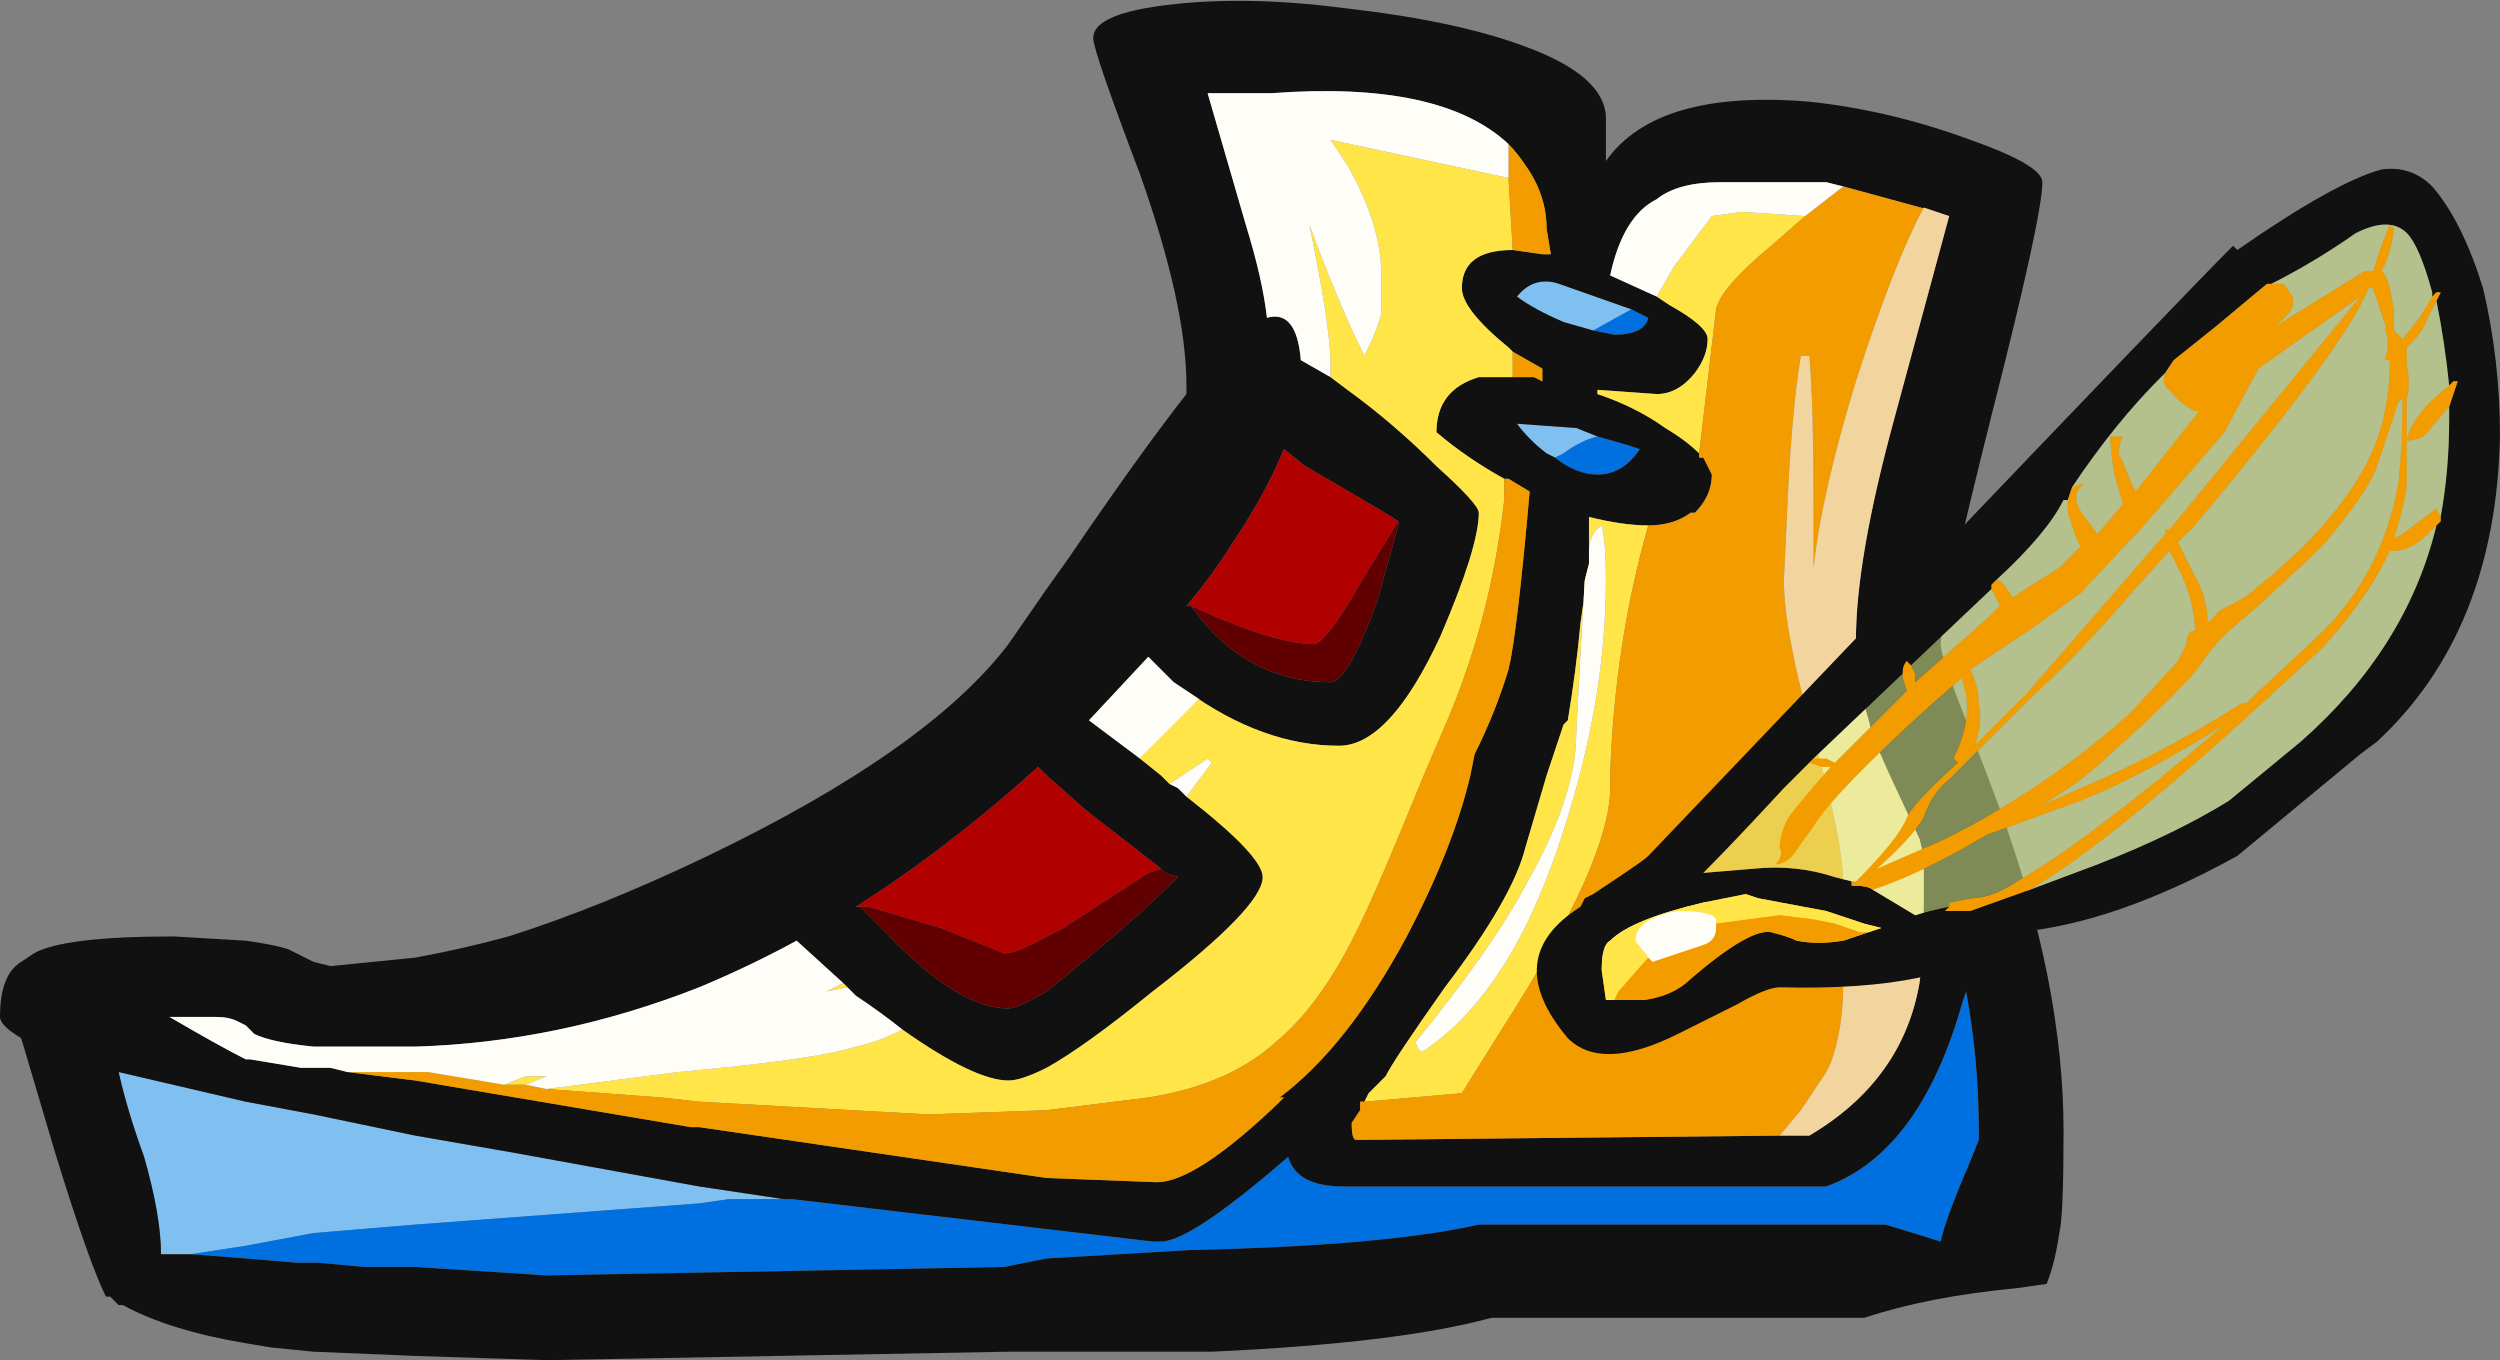 <?xml version="1.0" encoding="UTF-8" standalone="no"?>
<svg xmlns:ffdec="https://www.free-decompiler.com/flash" xmlns:xlink="http://www.w3.org/1999/xlink" ffdec:objectType="shape" height="16.05px" width="29.5px" xmlns="http://www.w3.org/2000/svg">
  <rect width="100%" height="100%" fill="#808080" stroke="none"/>
  <g transform="matrix(1.0, 0.0, 0.0, 1.0, 20.65, 12.75)">
    <path d="M-17.1 -0.15 L-16.75 -0.15 -17.1 -0.15" fill="#4eac98" fill-rule="evenodd" stroke="none"/>
    <path d="M-11.4 1.4 L-12.05 1.4 -12.4 1.45 -15.75 1.7 -16.95 1.8 -17.75 1.95 -18.4 2.05 -18.75 2.05 Q-18.75 1.6 -18.95 0.9 -19.15 0.35 -19.25 -0.1 L-17.75 0.25 -16.95 0.4 -15.75 0.65 -14.6 0.85 -12.4 1.25 -11.4 1.4 M-1.85 -8.85 L-2.2 -8.95 Q-2.55 -9.1 -2.75 -9.25 -2.55 -9.5 -2.25 -9.4 L-1.4 -9.1 -1.85 -8.85 M-1.8 -7.6 Q-2.0 -7.55 -2.2 -7.4 L-2.3 -7.35 -2.4 -7.4 Q-2.6 -7.55 -2.75 -7.75 L-2.05 -7.7 -1.8 -7.6" fill="#80c0f0" fill-rule="evenodd" stroke="none"/>
    <path d="M-11.4 1.4 L-11.3 1.4 -7.05 1.9 -6.95 1.9 Q-6.6 1.9 -5.45 0.9 -5.35 1.25 -4.8 1.25 L0.9 1.25 Q2.0 0.85 2.5 -0.9 L2.55 -1.05 Q2.7 -0.25 2.7 0.6 L2.7 0.7 2.6 0.95 Q2.3 1.65 2.25 1.9 L1.6 1.7 -3.2 1.7 Q-4.3 1.95 -6.6 2.0 L-8.3 2.1 -8.8 2.2 -14.2 2.3 -15.75 2.2 -16.35 2.2 -16.9 2.15 -17.15 2.15 -17.75 2.1 -18.4 2.05 -17.75 1.95 -16.95 1.8 -15.75 1.7 -12.4 1.45 -12.05 1.4 -11.4 1.4 M-1.4 -9.1 L-1.2 -9.0 Q-1.25 -8.8 -1.6 -8.8 L-1.85 -8.85 -1.4 -9.1 M-2.3 -7.35 L-2.2 -7.4 Q-2.0 -7.55 -1.8 -7.6 L-1.45 -7.5 -1.3 -7.45 Q-1.5 -7.15 -1.8 -7.15 -2.05 -7.15 -2.3 -7.35" fill="#0070e0" fill-rule="evenodd" stroke="none"/>
    <path d="M2.6 -11.1 Q3.45 -10.8 3.45 -10.6 3.45 -10.2 2.85 -7.85 2.25 -5.45 2.25 -5.15 2.25 -5.0 2.55 -4.25 L2.8 -3.6 2.95 -3.2 Q3.7 -1.15 3.7 0.6 3.7 1.6 3.65 1.8 3.6 2.15 3.5 2.4 L3.15 2.45 Q2.1 2.55 1.35 2.8 L-3.05 2.8 Q-4.15 3.1 -6.35 3.2 L-8.75 3.2 -14.2 3.3 -15.75 3.25 -16.95 3.2 -17.45 3.15 -17.75 3.1 Q-18.65 2.95 -19.2 2.65 L-19.25 2.65 -19.35 2.55 -19.4 2.55 Q-19.6 2.15 -20.0 0.85 L-20.4 -0.5 Q-20.65 -0.65 -20.65 -0.75 -20.65 -1.25 -20.4 -1.4 L-20.25 -1.5 Q-19.9 -1.7 -18.6 -1.7 L-17.75 -1.65 Q-17.4 -1.6 -17.25 -1.55 L-16.95 -1.4 -16.75 -1.35 -15.75 -1.45 Q-15.2 -1.55 -14.65 -1.7 -13.55 -2.05 -12.3 -2.65 -9.7 -3.9 -8.75 -5.15 L-8.3 -5.8 -8.05 -6.15 Q-7.2 -7.4 -6.65 -8.1 L-6.65 -8.2 Q-6.65 -9.15 -7.2 -10.7 -7.75 -12.15 -7.75 -12.3 -7.75 -12.6 -6.8 -12.7 -5.9 -12.8 -4.75 -12.65 -3.45 -12.5 -2.65 -12.2 -1.7 -11.85 -1.7 -11.35 L-1.7 -10.85 Q-1.1 -11.7 0.7 -11.55 1.65 -11.45 2.6 -11.1 M0.9 -10.6 L0.7 -10.6 -0.35 -10.6 Q-0.85 -10.6 -1.1 -10.4 -1.5 -10.2 -1.65 -9.5 L-1.1 -9.25 -0.95 -9.15 Q-0.5 -8.9 -0.5 -8.75 -0.5 -8.55 -0.65 -8.35 -0.85 -8.1 -1.1 -8.1 L-1.8 -8.15 -1.8 -8.1 Q-1.35 -7.95 -1.0 -7.7 -0.75 -7.55 -0.6 -7.4 L-0.6 -7.35 -0.55 -7.35 -0.45 -7.15 Q-0.45 -6.9 -0.65 -6.7 L-0.7 -6.7 Q-0.9 -6.55 -1.2 -6.55 -1.5 -6.55 -1.9 -6.65 L-1.9 -6.25 -1.9 -6.1 -2.0 -5.4 Q-2.05 -4.85 -2.15 -4.25 L-2.2 -4.2 -2.4 -3.6 -2.65 -2.75 Q-2.8 -2.15 -3.6 -1.1 -4.2 -0.25 -4.3 -0.05 L-4.5 0.15 -4.55 0.25 -4.6 0.25 -4.6 0.35 -4.7 0.5 Q-4.7 0.7 -4.65 0.7 L-4.55 0.7 0.35 0.65 0.7 0.65 Q1.8 0.0 2.0 -1.15 2.05 -1.5 2.05 -2.15 L2.05 -2.65 2.0 -2.85 1.65 -3.6 1.45 -4.05 1.4 -4.25 Q1.25 -4.75 1.25 -5.2 1.25 -6.15 1.7 -7.8 L2.35 -10.2 2.2 -10.25 1.1 -10.55 0.9 -10.6 M-18.4 2.05 L-17.75 2.1 -17.15 2.15 -16.9 2.15 -16.35 2.2 -15.75 2.2 -14.2 2.3 -8.8 2.2 -8.3 2.1 -6.6 2.0 Q-4.3 1.95 -3.2 1.7 L1.6 1.7 2.25 1.9 Q2.3 1.65 2.6 0.95 L2.7 0.7 2.7 0.6 Q2.7 -0.25 2.55 -1.05 L2.5 -0.9 Q2.0 0.85 0.9 1.25 L-4.8 1.25 Q-5.35 1.25 -5.45 0.9 -6.6 1.9 -6.95 1.9 L-7.05 1.9 -11.3 1.4 -11.4 1.4 -12.4 1.25 -14.6 0.85 -15.75 0.65 -16.95 0.4 -17.75 0.25 -19.25 -0.1 Q-19.15 0.35 -18.95 0.9 -18.75 1.6 -18.75 2.05 L-18.4 2.05 M-10.7 -1.15 L-11.25 -1.65 Q-11.8 -1.35 -12.4 -1.1 -14.05 -0.45 -15.75 -0.4 L-16.95 -0.4 Q-17.45 -0.45 -17.65 -0.55 L-17.75 -0.65 -17.85 -0.7 Q-17.95 -0.75 -18.1 -0.75 L-18.65 -0.75 Q-18.05 -0.4 -17.75 -0.25 L-17.7 -0.25 -17.1 -0.15 -16.75 -0.15 -16.55 -0.1 -15.75 0.0 -12.5 0.55 -12.4 0.55 -8.3 1.15 -7.0 1.2 Q-6.55 1.2 -5.6 0.3 L-5.5 0.2 -5.55 0.2 Q-4.75 -0.4 -4.05 -1.7 -3.5 -2.75 -3.3 -3.6 L-3.25 -3.85 Q-3.0 -4.35 -2.85 -4.85 -2.75 -5.25 -2.6 -6.95 L-2.85 -7.1 -2.9 -7.1 Q-3.35 -7.35 -3.7 -7.65 -3.7 -8.15 -3.2 -8.3 L-2.8 -8.3 -2.55 -8.3 -2.45 -8.25 -2.45 -8.4 -2.8 -8.6 -2.85 -8.65 Q-3.4 -9.1 -3.4 -9.35 -3.4 -9.8 -2.8 -9.8 L-2.45 -9.75 -2.35 -9.75 -2.4 -10.05 Q-2.4 -10.45 -2.65 -10.8 -2.75 -10.95 -2.85 -11.05 -3.65 -11.8 -5.65 -11.65 L-6.4 -11.65 -5.95 -10.1 Q-5.75 -9.45 -5.7 -9.0 -5.35 -9.1 -5.3 -8.5 L-4.95 -8.3 -4.75 -8.15 Q-4.2 -7.75 -3.7 -7.25 -3.2 -6.8 -3.2 -6.7 -3.2 -6.3 -3.65 -5.25 -4.25 -3.95 -4.85 -3.95 -5.75 -3.95 -6.65 -4.6 L-6.8 -4.7 -7.1 -5.0 -7.8 -4.25 -7.2 -3.8 -6.95 -3.6 -6.85 -3.5 -6.75 -3.45 -6.65 -3.35 Q-5.75 -2.65 -5.75 -2.4 -5.75 -2.05 -7.05 -1.05 -7.85 -0.4 -8.3 -0.15 -8.6 0.0 -8.75 0.0 -9.15 0.0 -10.0 -0.6 -10.25 -0.8 -10.55 -1.0 L-10.65 -1.1 -10.7 -1.15 M-4.15 -6.6 Q-4.3 -6.7 -5.25 -7.25 L-5.5 -7.45 Q-5.7 -6.95 -6.1 -6.35 -6.35 -5.95 -6.65 -5.6 L-6.6 -5.6 -6.4 -5.35 Q-5.8 -4.7 -4.95 -4.7 -4.75 -4.7 -4.4 -5.65 L-4.15 -6.55 -4.15 -6.6 M-1.85 -8.85 L-1.6 -8.8 Q-1.25 -8.8 -1.2 -9.0 L-1.4 -9.1 -2.25 -9.4 Q-2.55 -9.5 -2.75 -9.25 -2.55 -9.1 -2.2 -8.95 L-1.85 -8.85 M-1.8 -7.6 L-2.05 -7.7 -2.75 -7.75 Q-2.6 -7.55 -2.4 -7.4 L-2.3 -7.35 Q-2.05 -7.15 -1.8 -7.15 -1.5 -7.15 -1.3 -7.45 L-1.45 -7.5 -1.8 -7.6 M-6.95 -2.5 L-7.85 -3.2 -8.3 -3.6 -8.4 -3.7 Q-9.45 -2.75 -10.55 -2.05 L-10.5 -2.05 -10.2 -1.75 Q-9.35 -0.85 -8.75 -0.85 -8.65 -0.85 -8.3 -1.05 L-7.75 -1.5 Q-7.15 -2.0 -6.75 -2.4 L-6.9 -2.45 -6.95 -2.5" fill="#111111" fill-rule="evenodd" stroke="none"/>
    <path d="M0.7 -10.6 L0.9 -10.6 0.7 -10.6 M-4.55 0.25 L-4.5 0.15 -4.3 -0.05 Q-4.2 -0.25 -3.6 -1.1 -2.8 -2.15 -2.65 -2.75 L-2.4 -3.6 -2.2 -4.2 -2.15 -4.25 Q-2.05 -4.85 -2.0 -5.4 L-1.9 -6.1 -1.95 -5.9 -2.0 -5.05 -2.05 -4.1 Q-2.05 -3.35 -2.65 -2.3 -3.05 -1.55 -3.95 -0.45 L-3.9 -0.35 -3.85 -0.35 Q-2.8 -1.05 -2.2 -2.95 -1.7 -4.5 -1.7 -5.9 -1.7 -6.35 -1.75 -6.55 -1.9 -6.45 -1.9 -6.25 L-1.9 -6.65 Q-1.5 -6.55 -1.2 -6.55 -1.6 -5.15 -1.65 -3.6 L-1.65 -3.45 Q-1.65 -2.6 -2.9 -0.65 L-3.4 0.15 -4.55 0.25 M-0.6 -7.4 Q-0.75 -7.55 -1.0 -7.7 -1.35 -7.95 -1.8 -8.1 L-1.8 -8.15 -1.1 -8.1 Q-0.85 -8.1 -0.65 -8.35 -0.5 -8.55 -0.5 -8.75 -0.5 -8.9 -0.95 -9.15 L-1.1 -9.25 -0.9 -9.6 -0.45 -10.2 -0.1 -10.25 0.65 -10.2 0.25 -9.85 Q-0.35 -9.35 -0.4 -9.1 L-0.6 -7.4 M-14.7 0.05 L-14.45 -0.05 -14.2 -0.05 -14.45 0.05 -14.7 0.05 M-14.2 0.1 L-12.65 -0.1 Q-11.0 -0.25 -10.55 -0.4 -10.3 -0.45 -10.0 -0.6 -9.15 0.0 -8.75 0.0 -8.6 0.0 -8.3 -0.15 -7.85 -0.4 -7.05 -1.05 -5.75 -2.05 -5.75 -2.4 -5.75 -2.65 -6.65 -3.35 L-6.35 -3.75 -6.4 -3.8 -6.85 -3.5 -6.95 -3.6 -7.2 -3.8 -6.5 -4.5 -6.65 -4.6 Q-5.75 -3.95 -4.85 -3.95 -4.25 -3.95 -3.65 -5.25 -3.2 -6.3 -3.2 -6.7 -3.2 -6.8 -3.7 -7.25 -4.2 -7.75 -4.75 -8.15 L-4.95 -8.3 -4.95 -8.45 Q-4.95 -8.9 -5.2 -10.1 -4.85 -9.15 -4.55 -8.55 -4.4 -8.85 -4.35 -9.05 L-4.35 -9.5 Q-4.35 -10.1 -4.75 -10.8 L-4.95 -11.1 -2.85 -10.65 -2.8 -9.8 Q-3.4 -9.8 -3.4 -9.35 -3.4 -9.1 -2.85 -8.65 L-2.8 -8.6 -2.8 -8.3 -3.2 -8.3 Q-3.7 -8.15 -3.7 -7.65 -3.35 -7.35 -2.9 -7.1 L-2.9 -6.85 Q-3.05 -5.5 -3.55 -4.3 L-3.85 -3.6 Q-4.4 -2.25 -4.6 -1.85 -5.05 -0.9 -5.6 -0.45 -6.15 0.05 -7.1 0.2 L-8.3 0.35 -9.7 0.4 -12.4 0.25 -12.85 0.2 -14.2 0.1 M-10.65 -1.1 L-10.9 -1.05 -10.7 -1.15 -10.65 -1.1" fill="#ffe547" fill-rule="evenodd" stroke="none"/>
    <path d="M1.1 -10.55 L2.2 -10.25 2.05 -10.3 Q1.7 -9.65 1.25 -8.25 0.85 -6.95 0.75 -6.05 L0.75 -6.7 Q0.75 -8.0 0.7 -8.55 L0.6 -8.55 Q0.5 -7.95 0.45 -6.95 L0.4 -5.9 Q0.4 -5.3 0.75 -4.05 1.1 -2.85 1.1 -2.3 L1.1 -1.15 Q1.1 -0.6 0.95 -0.2 L0.9 -0.1 0.6 0.35 0.35 0.65 -4.55 0.7 -4.65 0.7 Q-4.7 0.7 -4.7 0.5 L-4.6 0.35 -4.6 0.25 -4.55 0.25 -3.4 0.15 -2.9 -0.65 Q-1.65 -2.6 -1.65 -3.45 L-1.65 -3.6 Q-1.6 -5.15 -1.2 -6.55 -0.9 -6.55 -0.7 -6.7 L-0.65 -6.7 Q-0.45 -6.9 -0.45 -7.15 L-0.55 -7.35 -0.6 -7.35 -0.6 -7.4 -0.4 -9.1 Q-0.35 -9.35 0.25 -9.85 L0.65 -10.2 1.1 -10.55 M0.1 -2.05 L0.05 -2.1 -0.5 -2.1 Q-0.8 -2.25 -1.3 -1.95 -1.75 -1.7 -1.85 -1.4 -1.75 -1.4 -1.5 -1.45 L-1.4 -1.45 -0.75 -1.75 0.1 -2.05 M-16.55 -0.1 L-15.6 -0.1 -14.7 0.05 -14.45 0.05 -14.2 0.1 -12.85 0.2 -12.4 0.25 -9.7 0.4 -8.3 0.35 -7.1 0.2 Q-6.15 0.05 -5.6 -0.45 -5.05 -0.9 -4.6 -1.85 -4.4 -2.25 -3.85 -3.6 L-3.55 -4.3 Q-3.05 -5.5 -2.9 -6.85 L-2.9 -7.1 -2.85 -7.1 -2.6 -6.95 Q-2.75 -5.25 -2.85 -4.85 -3.0 -4.35 -3.25 -3.85 L-3.3 -3.6 Q-3.5 -2.75 -4.05 -1.7 -4.75 -0.4 -5.55 0.2 L-5.5 0.2 -5.6 0.3 Q-6.55 1.2 -7.0 1.2 L-8.3 1.15 -12.4 0.55 -12.5 0.55 -15.75 0.0 -16.55 -0.1 M-2.85 -10.65 L-2.85 -11.05 Q-2.75 -10.95 -2.65 -10.8 -2.4 -10.45 -2.4 -10.05 L-2.35 -9.75 -2.45 -9.75 -2.8 -9.8 -2.85 -10.65 M-2.8 -8.6 L-2.45 -8.4 -2.45 -8.25 -2.55 -8.3 -2.8 -8.3 -2.8 -8.6" fill="#f29c00" fill-rule="evenodd" stroke="none"/>
    <path d="M0.7 -10.6 L0.9 -10.6 1.1 -10.55 0.65 -10.2 -0.1 -10.25 -0.45 -10.2 -0.9 -9.6 -1.1 -9.25 -1.65 -9.5 Q-1.5 -10.2 -1.1 -10.4 -0.85 -10.6 -0.35 -10.6 L0.7 -10.6 M-1.9 -6.1 L-1.9 -6.25 Q-1.9 -6.45 -1.75 -6.55 -1.7 -6.35 -1.7 -5.9 -1.7 -4.5 -2.2 -2.95 -2.8 -1.05 -3.85 -0.35 L-3.9 -0.35 -3.95 -0.45 Q-3.05 -1.55 -2.65 -2.3 -2.05 -3.35 -2.05 -4.1 L-2.0 -5.05 -1.95 -5.9 -1.9 -6.1 M0.1 -2.05 L-0.75 -1.75 -1.4 -1.45 -1.5 -1.45 Q-1.75 -1.4 -1.85 -1.4 -1.75 -1.7 -1.3 -1.95 -0.8 -2.25 -0.5 -2.1 L0.05 -2.1 0.1 -2.05 M-17.1 -0.15 L-17.7 -0.25 -17.75 -0.25 Q-18.05 -0.4 -18.65 -0.75 L-18.1 -0.75 Q-17.95 -0.75 -17.85 -0.7 L-17.75 -0.65 -17.65 -0.55 Q-17.45 -0.45 -16.95 -0.4 L-15.75 -0.4 Q-14.05 -0.45 -12.4 -1.1 -11.8 -1.35 -11.25 -1.65 L-10.7 -1.15 -10.9 -1.05 -10.65 -1.1 -10.55 -1.0 Q-10.25 -0.8 -10.0 -0.6 -10.3 -0.45 -10.55 -0.4 -11.0 -0.25 -12.65 -0.1 L-14.2 0.1 -14.45 0.05 -14.2 -0.05 -14.45 -0.05 -14.7 0.05 -15.6 -0.1 -16.55 -0.1 -16.75 -0.15 -17.1 -0.15 M-2.85 -11.05 L-2.85 -10.65 -4.95 -11.1 -4.75 -10.8 Q-4.35 -10.1 -4.35 -9.5 L-4.35 -9.05 Q-4.4 -8.85 -4.55 -8.55 -4.85 -9.15 -5.2 -10.1 -4.95 -8.9 -4.95 -8.45 L-4.95 -8.3 -5.3 -8.5 Q-5.35 -9.1 -5.7 -9.0 -5.75 -9.45 -5.95 -10.1 L-6.4 -11.65 -5.65 -11.65 Q-3.65 -11.8 -2.85 -11.05 M-6.65 -4.6 L-6.5 -4.5 -7.2 -3.8 -7.8 -4.25 -7.1 -5.0 -6.8 -4.7 -6.65 -4.6 M-6.85 -3.5 L-6.4 -3.8 -6.35 -3.75 -6.65 -3.35 -6.75 -3.45 -6.85 -3.5" fill="#fffdf7" fill-rule="evenodd" stroke="none"/>
    <path d="M2.2 -10.25 L2.35 -10.2 1.7 -7.8 Q1.25 -6.15 1.25 -5.2 1.25 -4.75 1.4 -4.25 L1.45 -4.05 1.65 -3.6 2.0 -2.85 2.05 -2.65 2.05 -2.15 Q2.05 -1.5 2.0 -1.15 1.8 0.0 0.7 0.65 L0.35 0.65 0.6 0.35 0.9 -0.1 0.95 -0.2 Q1.1 -0.6 1.1 -1.15 L1.1 -2.3 Q1.1 -2.85 0.75 -4.05 0.4 -5.3 0.4 -5.9 L0.45 -6.95 Q0.5 -7.95 0.6 -8.55 L0.7 -8.55 Q0.75 -8.0 0.75 -6.7 L0.75 -6.05 Q0.85 -6.95 1.25 -8.25 1.7 -9.65 2.05 -10.3 L2.2 -10.25" fill="#f2d49f" fill-rule="evenodd" stroke="none"/>
    <path d="M-6.6 -5.6 L-6.65 -5.6 Q-6.35 -5.95 -6.1 -6.35 -5.7 -6.95 -5.5 -7.45 L-5.25 -7.25 Q-4.3 -6.7 -4.15 -6.6 L-4.55 -5.95 Q-5.0 -5.15 -5.15 -5.15 -5.6 -5.15 -6.6 -5.6 M-10.5 -2.05 L-10.55 -2.05 Q-9.45 -2.75 -8.4 -3.7 L-8.3 -3.6 -7.85 -3.2 -6.95 -2.5 -7.1 -2.45 -8.1 -1.8 -8.3 -1.7 Q-8.65 -1.5 -8.8 -1.5 L-9.55 -1.8 -10.4 -2.05 -10.5 -2.05" fill="#b00000" fill-rule="evenodd" stroke="none"/>
    <path d="M-6.6 -5.6 Q-5.6 -5.15 -5.15 -5.15 -5.0 -5.15 -4.55 -5.95 L-4.15 -6.6 -4.15 -6.55 -4.4 -5.65 Q-4.75 -4.7 -4.95 -4.7 -5.8 -4.7 -6.4 -5.35 L-6.6 -5.6 M-10.5 -2.05 L-10.4 -2.05 -9.55 -1.8 -8.8 -1.5 Q-8.65 -1.5 -8.3 -1.7 L-8.1 -1.8 -7.1 -2.45 -6.95 -2.5 -6.9 -2.45 -6.75 -2.4 Q-7.15 -2.0 -7.75 -1.5 L-8.3 -1.05 Q-8.65 -0.85 -8.75 -0.85 -9.35 -0.85 -10.2 -1.75 L-10.5 -2.05" fill="#600000" fill-rule="evenodd" stroke="none"/>
    <path d="M6.15 -9.4 L6.1 -9.4 5.5 -8.9 5.0 -8.5 4.9 -8.35 4.85 -8.3 Q4.3 -7.75 3.8 -7.0 L3.75 -6.85 3.7 -6.85 Q3.5 -6.45 2.9 -5.9 L2.85 -5.85 2.85 -5.8 1.9 -4.9 1.85 -4.95 Q1.8 -4.9 1.8 -4.8 L0.75 -3.8 0.7 -3.75 0.4 -3.45 Q-0.2 -2.8 -0.55 -2.45 L0.05 -2.5 Q0.55 -2.55 1.0 -2.4 L1.2 -2.35 1.2 -2.3 Q1.4 -2.3 1.45 -2.25 1.7 -2.1 1.95 -1.95 2.1 -2.0 2.35 -2.05 L2.3 -2.0 2.6 -2.0 3.3 -2.25 4.1 -2.55 Q5.0 -2.9 5.65 -3.3 L6.5 -4.0 Q7.75 -5.1 8.1 -6.55 L8.15 -6.6 8.15 -6.65 Q8.25 -7.2 8.25 -7.8 L8.25 -7.95 8.35 -8.25 8.3 -8.25 8.25 -8.2 Q8.2 -8.7 8.1 -9.2 L8.15 -9.3 8.1 -9.3 8.05 -9.25 8.05 -9.3 Q7.9 -9.85 7.75 -10.0 7.55 -10.2 7.15 -10.0 6.65 -9.65 6.15 -9.4 M8.05 -10.55 Q8.4 -10.15 8.65 -9.35 8.85 -8.5 8.85 -7.6 8.8 -5.3 7.4 -4.0 L7.2 -3.85 5.75 -2.65 Q4.3 -1.85 3.15 -1.75 L3.05 -1.75 3.0 -1.65 Q2.3 -1.05 0.35 -1.1 0.2 -1.1 -0.15 -0.9 L-0.85 -0.55 Q-1.75 -0.1 -2.15 -0.5 -2.95 -1.45 -2.0 -2.05 L-1.95 -2.15 -1.85 -2.2 -1.55 -2.4 Q-1.25 -2.6 -1.2 -2.65 L1.95 -5.95 Q5.15 -9.3 5.7 -9.85 L5.75 -9.8 Q6.9 -10.6 7.45 -10.75 7.8 -10.8 8.05 -10.55 M1.4 -1.75 L1.55 -1.8 1.35 -1.85 0.9 -2.0 0.1 -2.15 -0.05 -2.2 -0.55 -2.1 Q-1.4 -1.9 -1.65 -1.65 -1.75 -1.6 -1.75 -1.3 L-1.7 -0.95 -1.6 -0.95 -1.25 -0.95 Q-0.9 -1.0 -0.7 -1.2 0.0 -1.8 0.25 -1.75 0.45 -1.7 0.55 -1.65 0.8 -1.6 1.1 -1.65 L1.4 -1.75" fill="#111111" fill-rule="evenodd" stroke="none"/>
    <path d="M1.4 -1.75 L1.3 -1.75 1.0 -1.85 0.75 -1.9 0.35 -1.95 -0.4 -1.85 -0.4 -1.9 -0.45 -1.95 Q-0.8 -2.05 -1.05 -1.95 -1.35 -1.85 -1.35 -1.65 L-1.2 -1.45 -1.55 -1.05 -1.6 -0.95 -1.7 -0.95 -1.75 -1.3 Q-1.75 -1.6 -1.65 -1.65 -1.4 -1.9 -0.55 -2.1 L-0.05 -2.2 0.1 -2.15 0.9 -2.0 1.35 -1.85 1.55 -1.8 1.4 -1.75" fill="#ffe547" fill-rule="evenodd" stroke="none"/>
    <path d="M6.15 -9.4 L6.3 -9.4 6.4 -9.25 Q6.45 -9.1 6.25 -8.95 L6.2 -8.9 7.25 -9.55 7.35 -9.55 7.45 -9.85 7.55 -10.1 7.6 -10.05 Q7.55 -9.7 7.45 -9.55 7.55 -9.5 7.6 -9.05 L7.6 -8.85 7.7 -8.75 7.9 -9.0 8.05 -9.25 8.1 -9.3 8.15 -9.3 8.1 -9.2 8.0 -9.0 Q7.95 -8.85 7.8 -8.7 L7.75 -8.65 7.75 -8.45 Q7.8 -8.2 7.75 -8.05 7.75 -7.9 7.75 -7.65 L7.75 -7.0 Q7.7 -6.7 7.6 -6.4 L7.7 -6.45 8.1 -6.75 8.15 -6.65 8.15 -6.6 8.1 -6.55 8.0 -6.45 Q7.8 -6.25 7.6 -6.25 L7.55 -6.25 Q7.3 -5.7 6.75 -5.1 L6.15 -4.55 Q4.25 -2.8 3.3 -2.25 L2.6 -2.0 2.3 -2.0 2.35 -2.05 2.35 -2.1 2.6 -2.15 Q2.85 -2.15 3.15 -2.35 3.95 -2.8 5.6 -4.2 4.65 -3.6 3.9 -3.3 L2.8 -2.9 2.45 -2.7 Q1.9 -2.4 1.45 -2.25 1.4 -2.3 1.2 -2.3 L1.2 -2.35 1.25 -2.35 Q1.75 -2.85 1.85 -3.1 1.9 -3.25 2.45 -3.75 L2.4 -3.8 Q2.6 -4.2 2.55 -4.55 L2.5 -4.75 2.1 -4.4 Q1.0 -3.4 0.75 -3.0 L0.5 -2.65 Q0.4 -2.55 0.3 -2.55 0.4 -2.65 0.35 -2.75 0.35 -2.9 0.45 -3.1 0.6 -3.3 0.95 -3.7 L0.85 -3.7 0.7 -3.75 0.75 -3.8 0.9 -3.8 1.0 -3.75 1.85 -4.6 1.8 -4.75 1.8 -4.8 Q1.8 -4.9 1.85 -4.95 L1.9 -4.9 1.95 -4.8 1.95 -4.7 2.85 -5.5 2.95 -5.6 Q2.9 -5.7 2.85 -5.8 L2.85 -5.85 2.9 -5.9 2.95 -5.9 3.0 -5.85 3.1 -5.7 3.25 -5.8 3.65 -6.05 3.9 -6.3 3.85 -6.4 3.75 -6.7 3.75 -6.85 3.8 -7.0 3.95 -7.05 Q3.75 -6.9 3.95 -6.65 L4.1 -6.45 4.4 -6.8 4.3 -7.15 Q4.25 -7.45 4.25 -7.6 L4.4 -7.6 Q4.35 -7.5 4.35 -7.4 L4.4 -7.3 4.5 -7.05 4.55 -6.95 5.3 -7.9 5.25 -7.9 Q5.05 -8.0 4.95 -8.15 4.85 -8.2 4.9 -8.35 L5.0 -8.5 5.5 -8.9 6.1 -9.4 6.15 -9.4 M7.35 -9.35 L7.3 -9.35 Q7.05 -8.7 5.25 -6.55 L5.05 -6.35 5.25 -5.95 Q5.4 -5.7 5.4 -5.4 L5.55 -5.55 Q5.85 -5.7 5.9 -5.75 L6.2 -6.0 Q7.35 -7.0 7.5 -7.95 7.55 -8.2 7.55 -8.5 L7.5 -8.5 7.5 -8.55 Q7.55 -8.65 7.5 -8.85 L7.5 -8.9 7.35 -9.35 M8.25 -8.2 L8.3 -8.25 8.35 -8.25 8.25 -7.95 7.95 -7.6 Q7.85 -7.55 7.75 -7.55 7.8 -7.85 8.25 -8.2 M7.7 -8.05 L7.65 -8.0 7.4 -7.25 Q7.3 -6.95 6.75 -6.3 L6.0 -5.6 Q5.5 -5.2 5.35 -4.95 5.15 -4.65 4.25 -3.85 3.95 -3.55 3.45 -3.25 L3.9 -3.45 Q4.85 -3.85 5.8 -4.45 L5.85 -4.45 6.6 -5.15 Q7.45 -5.9 7.65 -7.05 7.7 -7.5 7.7 -8.05 M5.85 -7.6 L7.2 -9.25 6.0 -8.4 5.6 -7.65 4.65 -6.55 3.9 -5.75 3.35 -5.35 2.6 -4.85 Q2.7 -4.65 2.7 -4.45 2.75 -4.2 2.65 -3.95 L3.25 -4.55 4.9 -6.45 4.9 -6.5 4.95 -6.5 5.85 -7.6 M5.1 -5.95 L4.95 -6.25 4.5 -5.75 Q3.9 -5.05 3.35 -4.55 L2.35 -3.55 Q2.15 -3.4 2.05 -3.1 1.9 -2.85 1.5 -2.5 L2.3 -2.85 Q3.5 -3.45 4.5 -4.35 L5.05 -4.95 Q5.1 -5.05 5.15 -5.15 5.15 -5.25 5.2 -5.3 L5.25 -5.3 Q5.25 -5.6 5.1 -5.95 M-0.4 -1.85 L0.35 -1.95 0.75 -1.9 1.0 -1.85 1.3 -1.75 1.4 -1.75 1.1 -1.65 Q0.8 -1.6 0.55 -1.65 0.45 -1.7 0.25 -1.75 0.0 -1.8 -0.7 -1.2 -0.9 -1.0 -1.25 -0.95 L-1.6 -0.95 -1.55 -1.05 -1.2 -1.45 -1.15 -1.4 -0.55 -1.6 Q-0.4 -1.65 -0.4 -1.8 L-0.4 -1.85" fill="#f29c00" fill-rule="evenodd" stroke="none"/>
    <path d="M8.05 -9.25 L7.9 -9.0 7.7 -8.75 7.6 -8.85 7.6 -9.05 Q7.55 -9.5 7.45 -9.55 7.55 -9.7 7.6 -10.05 L7.55 -10.1 7.45 -9.85 7.35 -9.55 7.25 -9.55 6.2 -8.9 6.25 -8.95 Q6.45 -9.1 6.4 -9.25 L6.3 -9.4 6.15 -9.4 Q6.65 -9.65 7.15 -10.0 7.55 -10.2 7.75 -10.0 7.9 -9.85 8.05 -9.3 L8.05 -9.25 M4.9 -8.35 Q4.85 -8.2 4.95 -8.15 5.05 -8.0 5.25 -7.9 L5.3 -7.9 4.55 -6.95 4.5 -7.05 4.4 -7.3 4.35 -7.4 Q4.35 -7.5 4.4 -7.6 L4.25 -7.6 Q4.25 -7.45 4.3 -7.15 L4.4 -6.8 4.1 -6.45 3.95 -6.65 Q3.75 -6.9 3.95 -7.05 L3.8 -7.0 Q4.3 -7.75 4.85 -8.3 L4.9 -8.35 M3.75 -6.85 L3.75 -6.7 3.85 -6.4 3.9 -6.3 3.65 -6.05 3.25 -5.8 3.1 -5.7 3.0 -5.85 2.95 -5.9 2.9 -5.9 Q3.5 -6.45 3.7 -6.85 L3.75 -6.85 M2.85 -5.8 Q2.9 -5.7 2.95 -5.6 L2.85 -5.5 1.95 -4.7 1.95 -4.8 1.9 -4.9 2.85 -5.8 M1.8 -4.8 L1.8 -4.75 1.85 -4.6 1.0 -3.75 0.9 -3.8 0.75 -3.8 1.8 -4.8 M0.7 -3.75 L0.85 -3.7 0.95 -3.7 Q0.6 -3.3 0.45 -3.1 0.35 -2.9 0.35 -2.75 0.4 -2.65 0.3 -2.55 0.4 -2.55 0.5 -2.65 L0.75 -3.0 Q1.0 -3.4 2.1 -4.4 L2.5 -4.75 2.55 -4.55 Q2.6 -4.2 2.4 -3.8 L2.45 -3.75 Q1.9 -3.25 1.85 -3.1 1.75 -2.85 1.25 -2.35 L1.2 -2.35 1.0 -2.4 Q0.55 -2.55 0.05 -2.5 L-0.55 -2.45 Q-0.2 -2.8 0.4 -3.45 L0.7 -3.75 M1.45 -2.25 Q1.9 -2.4 2.45 -2.7 L2.8 -2.9 3.9 -3.3 Q4.65 -3.6 5.6 -4.2 3.95 -2.8 3.15 -2.35 2.85 -2.15 2.6 -2.15 L2.35 -2.1 2.35 -2.05 Q2.1 -2.0 1.95 -1.95 1.7 -2.1 1.45 -2.25 M3.3 -2.25 Q4.25 -2.8 6.15 -4.55 L6.75 -5.1 Q7.3 -5.7 7.55 -6.25 L7.6 -6.25 Q7.8 -6.25 8.0 -6.45 L8.1 -6.55 Q7.75 -5.1 6.5 -4.0 L5.65 -3.3 Q5.0 -2.9 4.1 -2.55 L3.3 -2.25 M8.15 -6.65 L8.1 -6.75 7.7 -6.45 7.6 -6.4 Q7.7 -6.7 7.75 -7.0 L7.75 -7.65 Q7.75 -7.9 7.75 -8.05 7.8 -8.2 7.75 -8.45 L7.75 -8.65 7.8 -8.7 Q7.95 -8.85 8.0 -9.0 L8.1 -9.2 Q8.2 -8.7 8.25 -8.2 7.8 -7.85 7.75 -7.55 7.85 -7.55 7.95 -7.6 L8.25 -7.95 8.25 -7.8 Q8.25 -7.2 8.15 -6.65 M7.35 -9.35 L7.5 -8.9 7.5 -8.85 Q7.55 -8.65 7.5 -8.55 L7.5 -8.5 7.55 -8.5 Q7.55 -8.2 7.5 -7.95 7.35 -7.0 6.2 -6.0 L5.9 -5.75 Q5.85 -5.7 5.55 -5.55 L5.4 -5.4 Q5.4 -5.7 5.25 -5.95 L5.05 -6.35 5.25 -6.55 Q7.05 -8.7 7.3 -9.35 L7.35 -9.35 M7.7 -8.05 Q7.7 -7.5 7.65 -7.05 7.45 -5.9 6.6 -5.15 L5.85 -4.45 5.8 -4.45 Q4.85 -3.85 3.9 -3.45 L3.45 -3.25 Q3.95 -3.55 4.25 -3.85 5.15 -4.65 5.35 -4.95 5.5 -5.2 6.0 -5.6 L6.75 -6.3 Q7.3 -6.95 7.4 -7.25 L7.65 -8.0 7.7 -8.05 M5.85 -7.6 L4.95 -6.5 4.9 -6.5 4.9 -6.45 3.25 -4.55 2.65 -3.95 Q2.75 -4.2 2.7 -4.45 2.7 -4.65 2.6 -4.85 L3.35 -5.35 3.9 -5.75 4.65 -6.55 5.6 -7.65 6.0 -8.4 7.2 -9.25 5.85 -7.6 M5.1 -5.95 Q5.25 -5.6 5.25 -5.3 L5.2 -5.3 Q5.15 -5.25 5.15 -5.15 5.1 -5.05 5.05 -4.95 L4.5 -4.35 Q3.5 -3.45 2.3 -2.85 L1.5 -2.5 Q1.9 -2.85 2.05 -3.1 2.15 -3.4 2.35 -3.55 L3.35 -4.55 Q3.9 -5.05 4.5 -5.75 L4.95 -6.25 5.1 -5.95" fill="#e5ff99" fill-opacity="0.514" fill-rule="evenodd" stroke="none"/>
    <path d="M-1.2 -1.45 L-1.35 -1.65 Q-1.35 -1.85 -1.05 -1.95 -0.8 -2.05 -0.45 -1.95 L-0.4 -1.9 -0.4 -1.85 -0.4 -1.8 Q-0.4 -1.65 -0.55 -1.6 L-1.15 -1.4 -1.2 -1.45" fill="#fffdf7" fill-rule="evenodd" stroke="none"/>
  </g>
</svg>
